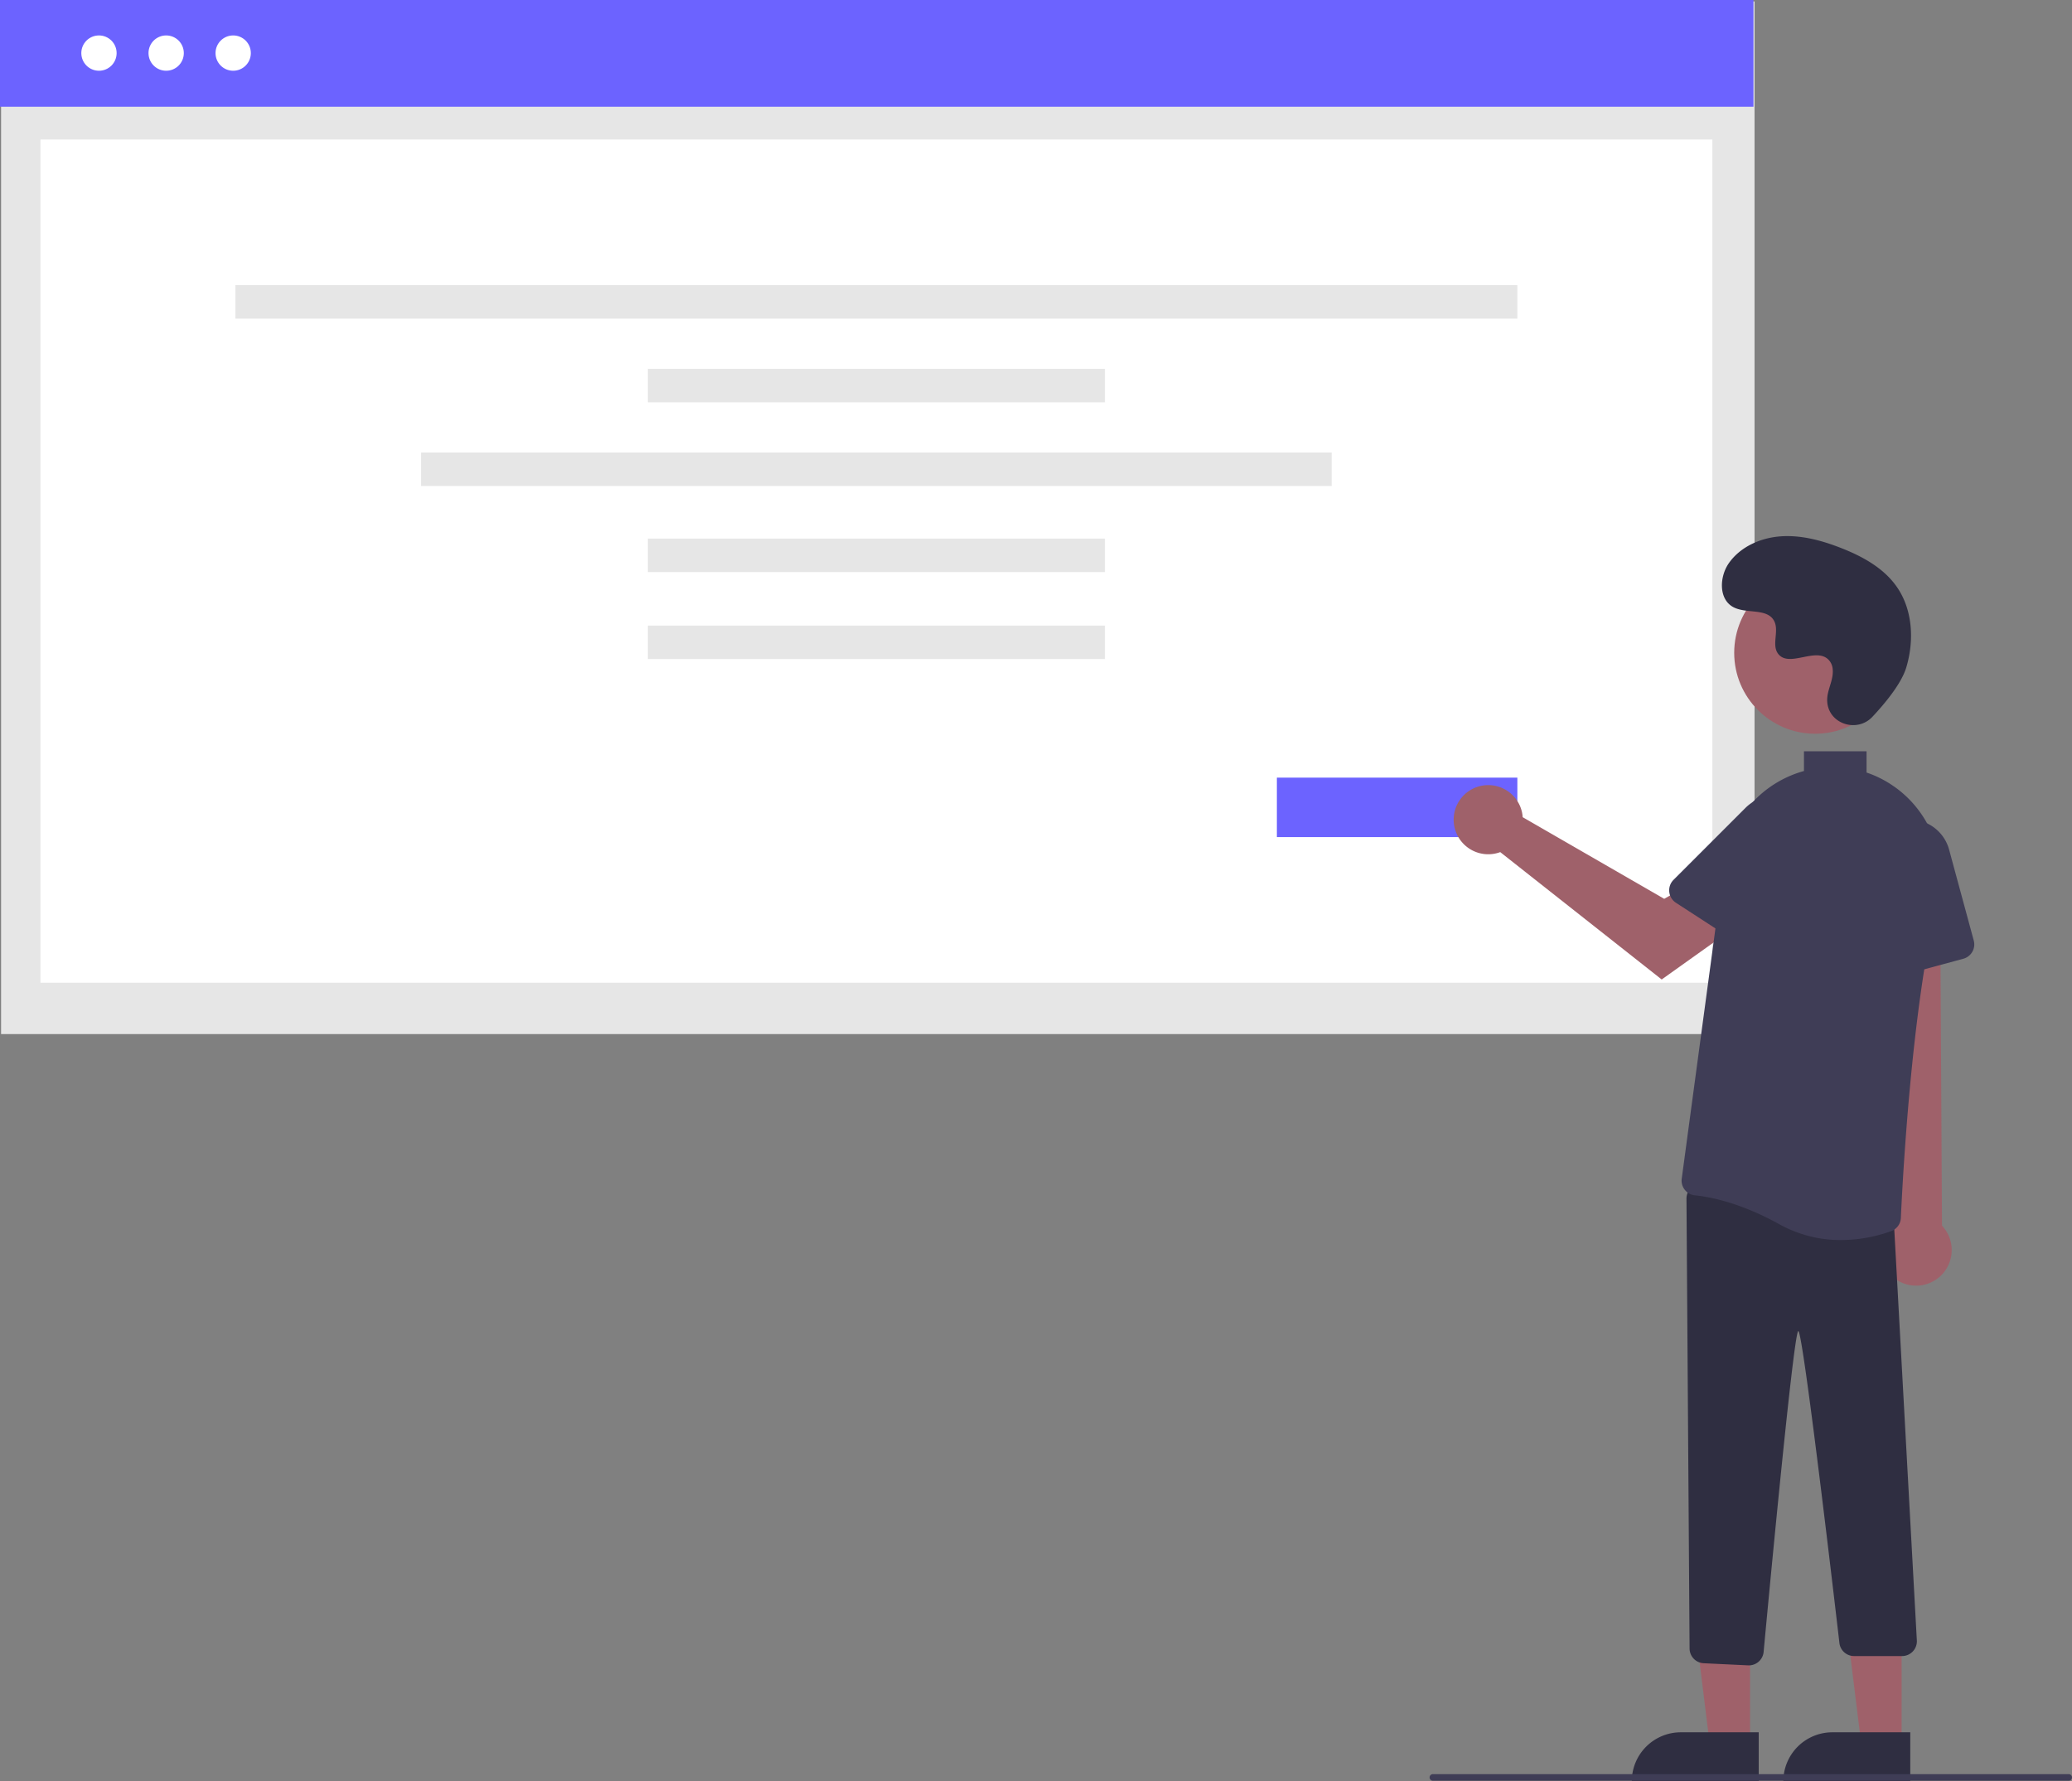 <svg id="ad38fc70-8020-4243-af0b-1d7dc942eb8a"
     data-name="Layer 1"
     xmlns="http://www.w3.org/2000/svg"
     width="628.952"
     height="540.749"
     viewBox="0 0 628.952 540.749"
>
  <rect x="0" y="0" width="628.952" height="540.749" fill="#808080" stroke="none"/>
  <rect id="ae13a9af-8be6-48d2-be97-15b9bb35f653"
        data-name="Rectangle 246"
        x="0.325"
        y="0.432"
        width="532.264"
        height="313.477"
        fill="#e6e6e6"
  />
  <rect id="a5b6fe3b-52e9-48cc-a961-c4a66fbfd4e0"
        data-name="Rectangle 264"
        width="532.264"
        height="32.399"
        fill="#6c63ff"
  />
  <rect id="f9022efb-4ab6-4da5-b9f8-05744185cb65"
        data-name="Rectangle 247"
        x="12.274"
        y="42.351"
        width="507.512"
        height="255.961"
        fill="#fff"
  />
  <circle id="b8863a4f-d6d1-45f4-aeb2-54ce0fc41c58"
          data-name="Ellipse 194"
          cx="50.438"
          cy="16.117"
          r="5.359"
          fill="#fff"
  />
  <circle id="bbe8bb57-e8a1-4ebb-9530-09dc8d102d8f"
          data-name="Ellipse 195"
          cx="70.782"
          cy="16.117"
          r="5.359"
          fill="#fff"
  />
  <circle id="e8afff7b-3b6f-4dbf-9548-6e45ece64f65"
          data-name="Ellipse 246"
          cx="30.042"
          cy="16.117"
          r="5.359"
          fill="#fff"
  />
  <rect id="b1f15dfa-2d28-41bb-b4d1-13ec40007797"
        data-name="Rectangle 250"
        x="71.465"
        y="86.552"
        width="389.129"
        height="10.164"
        fill="#e6e6e6"
  />
  <rect id="ad95e1cc-3eac-41f8-b758-723622ce1f63"
        data-name="Rectangle 251"
        x="196.659"
        y="111.96"
        width="138.743"
        height="10.164"
        fill="#e6e6e6"
  />
  <rect id="b780e72c-b22a-4ee2-b16a-5905a6a8a985"
        data-name="Rectangle 251"
        x="196.659"
        y="163.5"
        width="138.743"
        height="10.164"
        fill="#e6e6e6"
  />
  <rect id="a53233dc-737e-4f4d-ba21-0434f7dacc3a"
        data-name="Rectangle 251"
        x="196.659"
        y="189.899"
        width="138.743"
        height="10.164"
        fill="#e6e6e6"
  />
  <rect id="a2199747-3d5b-4c24-9aea-bee34d6022f4"
        data-name="Rectangle 252"
        x="127.829"
        y="137.369"
        width="276.402"
        height="10.164"
        fill="#e6e6e6"
  />
  <rect x="387.595"
        y="236.062"
        width="73"
        height="18.049"
        fill="#6c63ff"
  />
  <polygon points="531.231 529.365 518.972 529.364 513.139 482.076 531.234 482.077 531.231 529.365"
           fill="#9f616a"
  />
  <path d="M510.215,525.861h23.644a0,0,0,0,1,0,0v14.887a0,0,0,0,1,0,0H495.328a0,0,0,0,1,0,0v0A14.887,14.887,0,0,1,510.215,525.861Z"
        fill="#2f2e41"
  />
  <polygon points="577.231 529.365 564.972 529.364 559.139 482.076 577.234 482.077 577.231 529.365"
           fill="#9f616a"
  />
  <path d="M556.214,525.861h23.644a0,0,0,0,1,0,0v14.887a0,0,0,0,1,0,0H541.328a0,0,0,0,1,0,0v0A14.887,14.887,0,0,1,556.214,525.861Z"
        fill="#2f2e41"
  />
  <path d="M861.258,568.152a10.743,10.743,0,0,1-2.062-16.343l-8.072-114.558,23.253,2.255.639,112.187a10.801,10.801,0,0,1-13.757,16.459Z"
        transform="translate(-285.524 -179.626)"
        fill="#9f616a"
  />
  <path d="M816.176,685.167,802.68,684.524a4.499,4.499,0,0,1-4.286-4.463l-.942-136.557a4.501,4.501,0,0,1,5.146-4.485l53.994,7.838a4.474,4.474,0,0,1,3.854,4.42l6.944,126.534a4.5,4.5,0,0,1-4.5,4.534h-14.55a4.479,4.479,0,0,1-4.445-3.801s-10.99-94.912-12.499-94.856c-1.517.028-10.537,97.52-10.537,97.52a4.517,4.517,0,0,1-4.469,3.966Q816.284,685.173,816.176,685.167Z"
        transform="translate(-285.524 -179.626)"
        fill="#2f2e41"
  />
  <path d="M856.387,475.744a4.482,4.482,0,0,1-1.859-3.401L852.825,441.467a12.399,12.399,0,0,1,24.346-3.927l7.485,27.605a4.505,4.505,0,0,1-3.166,5.521l-21.291,5.773A4.483,4.483,0,0,1,856.387,475.744Z"
        transform="translate(-285.524 -179.626)"
        fill="#3f3d56"
  />
  <circle cx="550.975"
          cy="198.176"
          r="24.561"
          fill="#9f616a"
  />
  <path d="M747.495,426.056a10.527,10.527,0,0,1,.239,1.64l42.957,24.782,10.441-6.011,11.131,14.572-22.337,15.921-49.008-38.663a10.496,10.496,0,1,1,6.576-12.241Z"
        transform="translate(-285.524 -179.626)"
        fill="#9f616a"
  />
  <path d="M792.226,450.371a4.482,4.482,0,0,1,1.293-3.653l21.863-21.868a12.399,12.399,0,0,1,19.168,15.516l-15.57,23.992a4.505,4.505,0,0,1-6.224,1.325l-18.504-12.009A4.483,4.483,0,0,1,792.226,450.371Z"
        transform="translate(-285.524 -179.626)"
        fill="#3f3d56"
  />
  <path d="M853.88,397.233c-4.582,4.881-13.091,2.261-13.688-4.407a8.055,8.055,0,0,1,.01-1.556c.308-2.954,2.015-5.635,1.606-8.754a4.59,4.59,0,0,0-.84-2.149c-3.651-4.889-12.222,2.187-15.668-2.239-2.113-2.714.371-6.987-1.251-10.021-2.14-4.004-8.479-2.029-12.454-4.221-4.423-2.439-4.158-9.225-1.247-13.353,3.551-5.034,9.776-7.72,15.923-8.107s12.253,1.275,17.992,3.511c6.521,2.541,12.988,6.054,17.001,11.788,4.88,6.973,5.35,16.348,2.909,24.502C862.688,387.188,857.621,393.248,853.88,397.233Z"
        transform="translate(-285.524 -179.626)"
        fill="#2f2e41"
  />
  <path d="M913.476,720.188h-193a1,1,0,0,1,0-2h193a1,1,0,0,1,0,2Z"
        transform="translate(-285.524 -179.626)"
        fill="#3f3d56"
  />
  <path d="M861.015,418.769q-.64-.46-1.305-.903a32.361,32.361,0,0,0-7.596-3.724v-6.454h-19v5.988a33.32,33.32,0,0,0-24.163,27.686l-12.938,96.051a4.478,4.478,0,0,0,.931,3.401,4.419,4.419,0,0,0,3.054,1.673c4.483.447,13.78,2.185,25.68,8.796a38.125,38.125,0,0,0,18.706,4.774,45.089,45.089,0,0,0,15.226-2.711,4.467,4.467,0,0,0,2.918-4.005c.466-10.337,3.19-63.544,11.124-95.999A33.178,33.178,0,0,0,861.015,418.769Z"
        transform="translate(-285.524 -179.626)"
        fill="#3f3d56"
  />
</svg>
